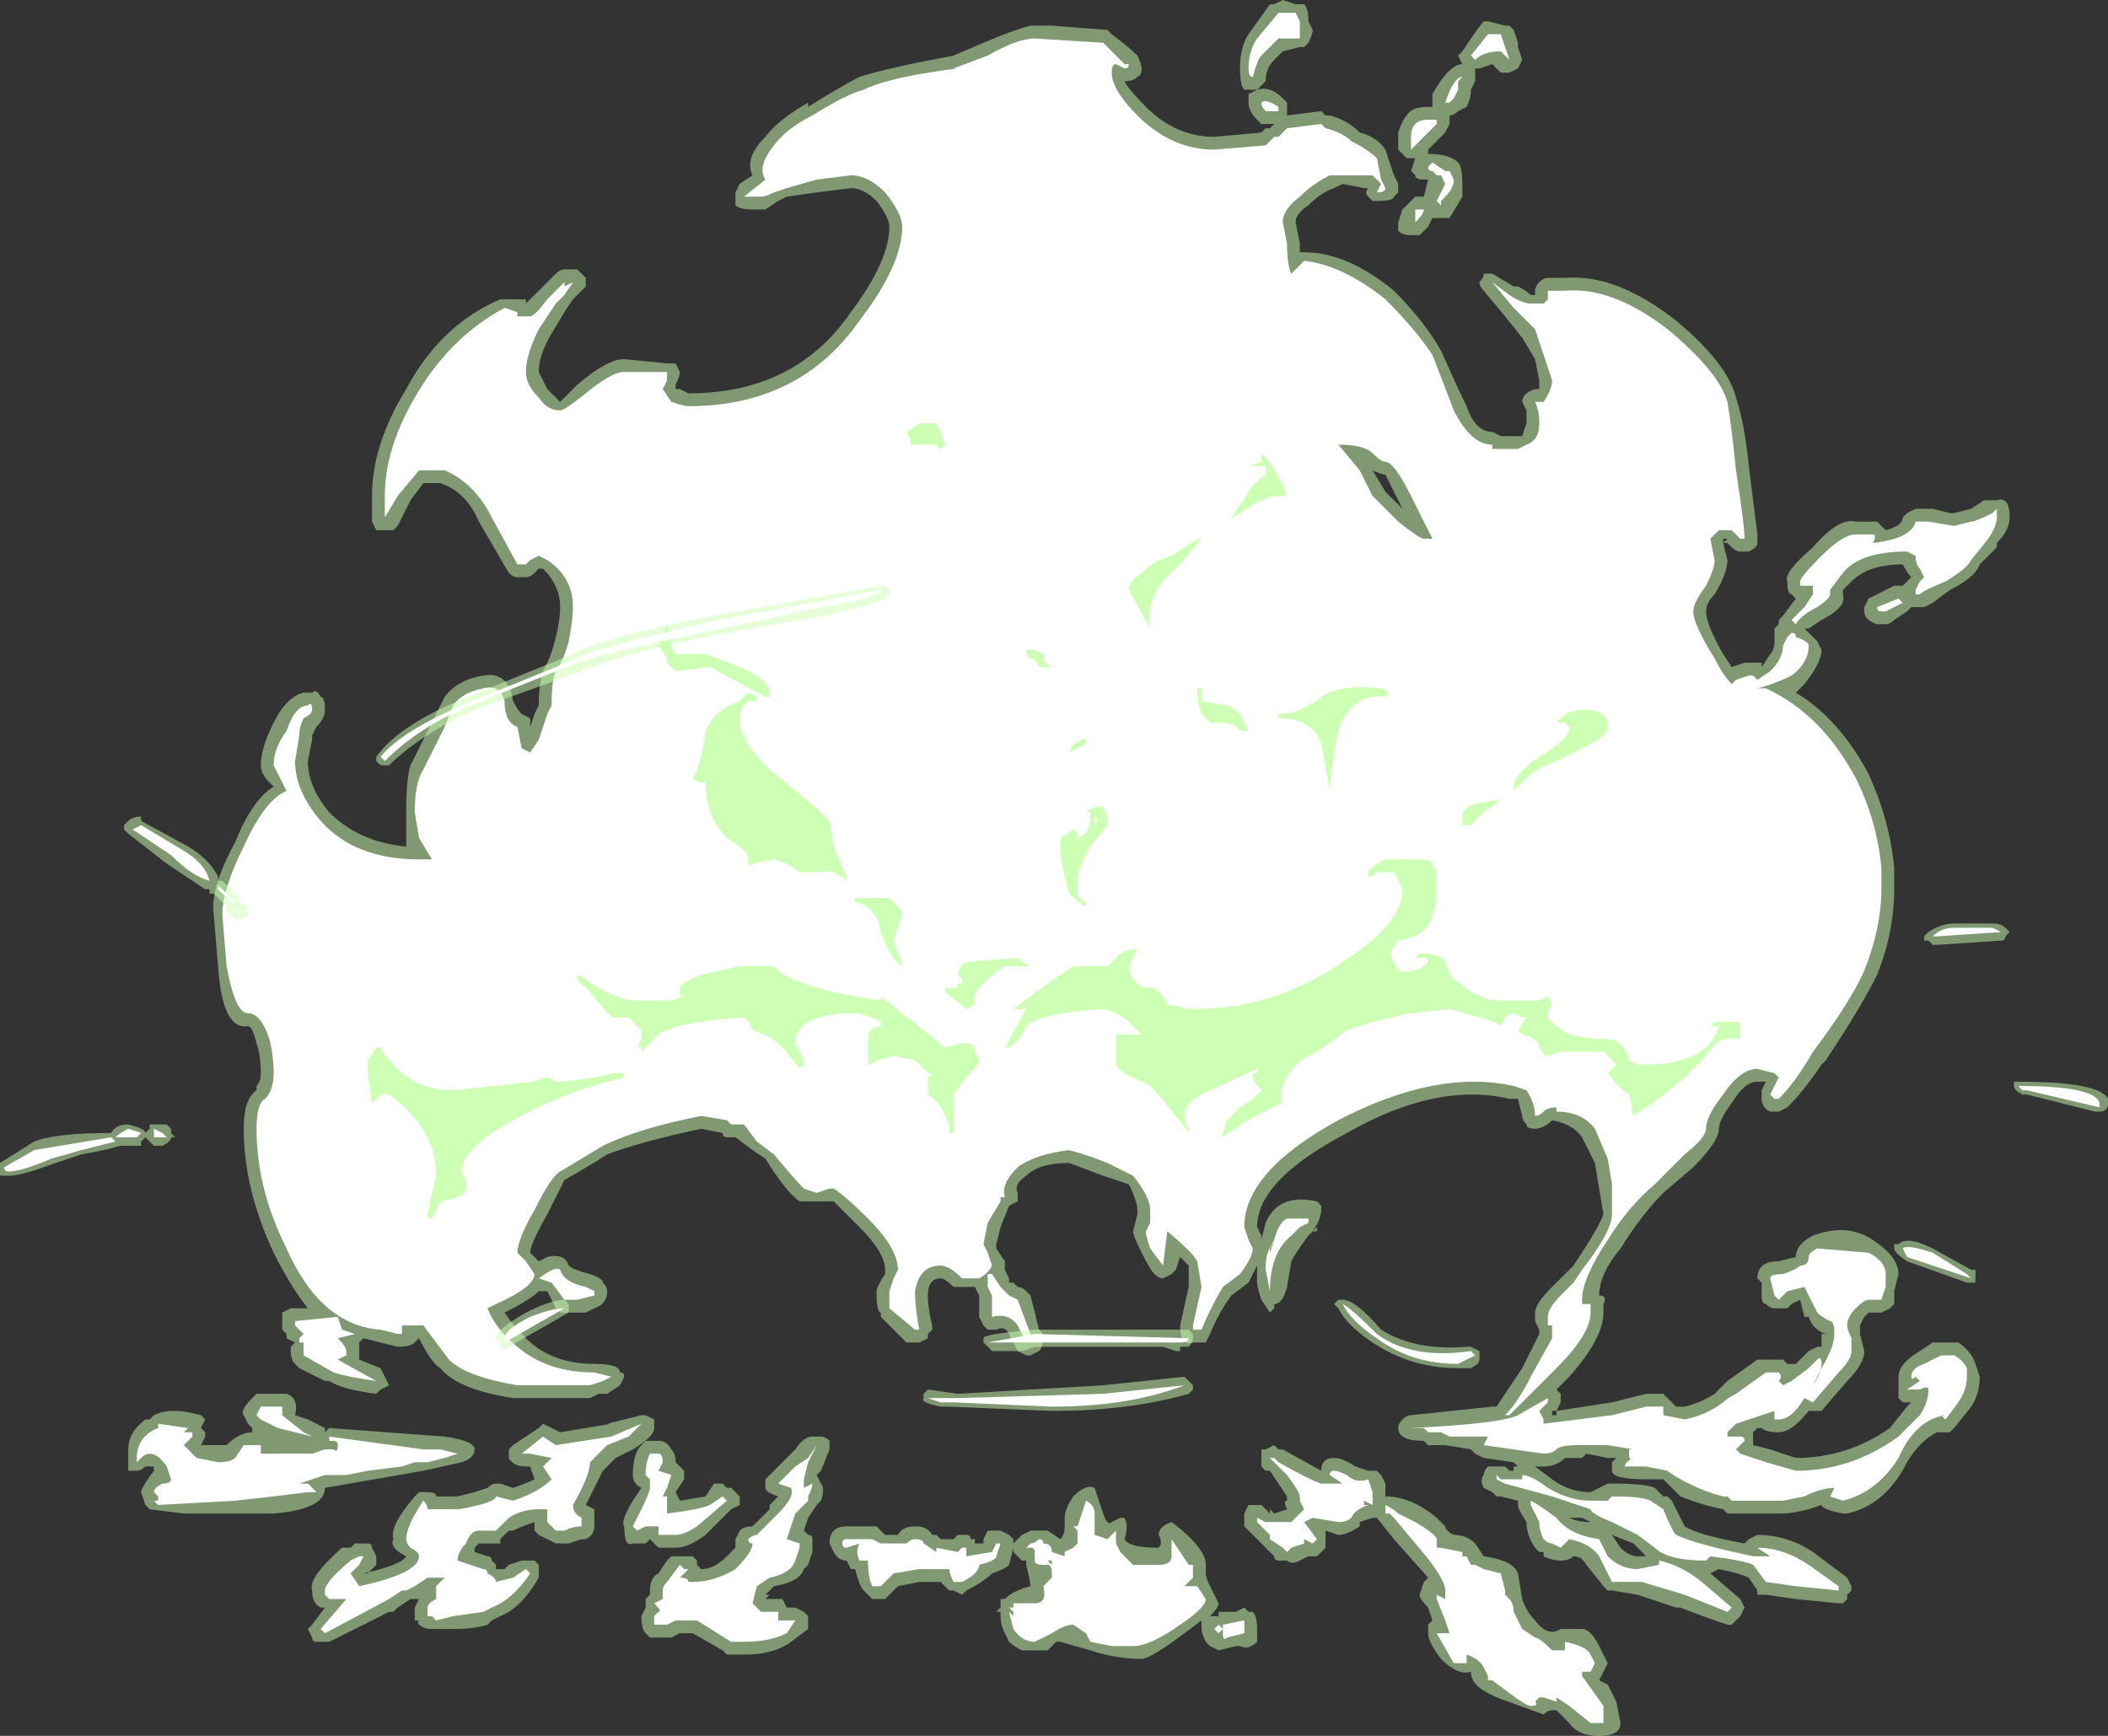 <?xml version="1.0" encoding="UTF-8" standalone="no"?>
<svg xmlns:ffdec="https://www.free-decompiler.com/flash" xmlns:xlink="http://www.w3.org/1999/xlink" ffdec:objectType="shape" height="20.3px" width="24.65px" xmlns="http://www.w3.org/2000/svg">
  <rect width="100%" height="100%" fill="#333333" stroke="none"/>
  <g transform="matrix(1.0, 0.0, 0.0, 1.0, 12.5, 16.0)">
    <path d="M2.65 -15.95 L2.75 -15.95 Q2.8 -15.9 2.8 -15.75 L2.85 -15.65 Q2.85 -15.6 2.8 -15.5 L2.75 -15.45 2.7 -15.45 2.5 -15.4 2.4 -15.3 Q2.3 -15.2 2.3 -15.05 L2.2 -14.95 Q2.35 -15.0 2.5 -14.85 L2.55 -14.8 2.55 -14.65 2.95 -14.7 3.0 -14.65 3.05 -14.65 Q3.25 -14.6 3.4 -14.45 3.6 -14.4 3.7 -14.25 L3.8 -13.95 3.85 -13.85 3.85 -13.75 3.8 -13.7 Q3.8 -13.65 3.6 -13.65 L3.55 -13.65 3.5 -13.7 Q3.45 -13.75 3.5 -13.8 L3.45 -13.8 3.2 -13.85 3.1 -13.8 Q2.95 -13.75 2.8 -13.6 2.65 -13.5 2.65 -13.4 L2.7 -13.15 2.7 -13.05 2.75 -13.05 Q3.25 -13.05 3.8 -12.6 4.15 -12.25 4.35 -11.9 4.55 -11.45 4.65 -11.25 4.75 -10.95 4.95 -10.95 L5.05 -10.9 5.3 -10.9 5.35 -11.05 5.35 -11.2 5.3 -11.3 Q5.3 -11.4 5.45 -11.45 L5.5 -11.45 5.5 -11.55 5.45 -11.8 5.3 -12.05 5.1 -12.3 4.85 -12.6 Q4.8 -12.65 4.8 -12.7 4.85 -12.75 4.85 -12.8 L4.95 -12.8 5.2 -12.65 5.25 -12.65 Q5.35 -12.6 5.4 -12.55 L5.45 -12.55 5.45 -12.6 Q5.45 -12.65 5.5 -12.7 5.55 -12.75 5.6 -12.75 L5.8 -12.75 Q6.4 -12.8 7.1 -12.25 7.7 -11.75 7.8 -11.35 7.9 -11.05 7.95 -10.55 L8.05 -9.75 8.05 -9.65 Q8.05 -9.6 7.95 -9.55 L7.85 -9.55 Q7.8 -9.55 7.75 -9.6 L7.7 -9.65 7.65 -9.65 7.7 -9.45 Q7.7 -9.3 7.55 -9.05 7.45 -8.95 7.45 -8.85 7.45 -8.7 7.65 -8.35 L7.75 -8.2 7.9 -8.25 8.1 -8.25 8.1 -8.2 8.2 -8.35 Q8.25 -8.4 8.25 -8.5 L8.25 -8.65 8.3 -8.7 8.3 -8.75 8.35 -8.8 8.5 -9.0 8.45 -9.05 Q8.4 -9.05 8.4 -9.2 8.35 -9.3 8.7 -9.6 9.0 -9.95 9.2 -9.9 L9.45 -9.9 9.55 -9.8 Q9.75 -9.85 9.75 -9.95 L9.8 -10.0 9.9 -10.05 10.1 -10.05 10.3 -10.0 10.35 -10.0 10.55 -10.05 10.7 -10.15 10.85 -10.15 Q11.0 -10.2 11.0 -9.95 11.0 -9.8 10.85 -9.65 L10.85 -9.6 10.65 -9.4 Q10.6 -9.25 10.3 -9.1 L10.1 -8.95 10.0 -8.9 9.85 -8.9 9.8 -8.85 9.65 -8.75 Q9.6 -8.7 9.55 -8.7 L9.45 -8.7 Q9.3 -8.75 9.3 -8.85 L9.3 -8.9 9.35 -9.0 9.65 -9.15 9.75 -9.15 9.85 -9.25 Q9.8 -9.3 9.75 -9.4 9.35 -9.4 9.15 -9.2 L9.05 -9.1 9.05 -9.05 Q9.1 -8.9 8.8 -8.75 L8.65 -8.65 8.6 -8.65 8.75 -8.5 8.8 -8.4 Q8.8 -8.25 8.6 -8.0 L8.5 -7.9 Q9.0 -7.6 9.35 -6.95 9.6 -6.4 9.65 -5.85 L9.65 -5.6 Q9.65 -5.1 9.45 -4.6 9.25 -4.2 8.85 -3.6 L8.8 -3.55 Q8.6 -3.25 8.4 -3.05 L8.3 -3.0 8.2 -3.0 Q8.1 -3.05 8.1 -3.15 L8.1 -3.25 8.15 -3.35 8.05 -3.35 Q7.9 -3.35 7.75 -3.1 7.6 -2.9 7.6 -2.8 7.6 -2.65 7.3 -2.35 L6.95 -2.05 Q6.7 -1.8 6.45 -1.4 6.2 -1.1 6.2 -0.85 6.3 -0.85 6.25 -0.75 L6.25 -0.65 Q6.25 -0.35 5.85 0.1 L5.7 0.25 5.75 0.3 5.75 0.4 5.7 0.5 6.35 0.4 6.75 0.3 6.95 0.3 7.1 0.45 7.2 0.45 Q7.4 0.4 7.55 0.3 L7.7 0.15 8.05 -0.1 8.35 -0.1 8.4 -0.05 8.5 -0.05 8.65 -0.2 8.75 -0.25 8.8 -0.25 8.8 -0.4 8.85 -0.4 Q8.7 -0.45 8.65 -0.6 L8.6 -0.6 8.55 -0.8 8.45 -0.75 8.4 -0.7 8.25 -0.7 Q8.2 -0.7 8.15 -0.75 8.1 -0.75 8.1 -0.85 L8.1 -1.0 8.05 -1.05 Q8.05 -1.25 8.3 -1.25 L8.5 -1.3 Q8.5 -1.45 8.7 -1.55 9.1 -1.7 9.4 -1.5 9.7 -1.3 9.7 -1.1 L9.65 -0.9 9.65 -0.75 9.6 -0.7 9.5 -0.65 9.35 -0.65 9.3 -0.6 9.25 -0.5 9.25 -0.4 9.3 -0.2 Q9.3 -0.05 9.1 0.15 L8.8 0.5 8.65 0.5 Q8.45 0.75 8.3 0.75 8.15 0.75 8.1 0.7 L8.05 0.7 8.0 0.75 8.0 0.9 8.2 0.95 8.5 1.05 Q9.1 1.05 9.6 0.7 L9.8 0.45 9.85 0.4 9.75 0.4 9.7 0.35 9.7 0.1 Q9.7 -0.05 9.95 -0.2 L10.1 -0.3 10.4 -0.3 Q10.55 -0.2 10.6 -0.05 L10.65 0.1 Q10.65 0.3 10.55 0.45 L10.35 0.7 10.3 0.75 10.15 0.75 Q9.95 0.85 9.8 1.1 9.55 1.6 9.1 1.7 L9.05 1.7 Q8.8 1.65 8.8 1.6 L8.65 1.65 Q8.45 1.7 8.35 1.7 L7.7 1.7 7.65 1.65 Q7.4 1.6 7.15 1.5 L6.95 1.3 6.75 1.3 Q6.35 1.3 6.35 1.2 L6.35 1.1 6.4 1.05 6.3 1.05 6.05 1.0 6.0 1.05 5.8 1.05 Q5.7 1.15 5.55 1.15 L5.45 1.15 5.65 1.3 Q5.85 1.45 6.1 1.45 L6.3 1.35 6.35 1.35 Q6.75 1.35 6.85 1.4 L6.95 1.5 7.0 1.5 7.05 1.55 7.2 1.85 Q7.35 1.95 7.9 2.05 L7.95 2.0 8.05 1.95 Q8.4 1.95 8.7 2.15 L9.1 2.45 9.15 2.55 9.15 2.6 9.1 2.65 9.1 2.7 9.05 2.75 9.0 2.75 8.5 2.7 8.15 2.65 8.05 2.65 8.05 2.6 7.95 2.45 Q7.85 2.4 7.6 2.35 L7.5 2.4 7.85 2.7 7.9 2.8 7.85 2.9 7.75 3.0 7.7 3.0 Q7.4 2.9 7.15 2.8 L7.1 2.8 6.65 2.65 6.35 2.6 6.3 2.6 6.25 2.55 6.05 2.3 Q6.0 2.2 5.9 2.2 5.85 2.25 5.75 2.25 5.65 2.25 5.55 2.2 L5.55 2.15 5.5 2.15 5.45 2.1 Q5.35 1.95 5.35 1.8 5.25 1.65 5.25 1.6 L5.25 1.55 5.05 1.5 5.0 1.5 4.95 1.45 4.85 1.4 Q4.8 1.3 4.85 1.25 4.85 1.2 4.9 1.15 L5.1 1.15 5.15 1.2 5.2 1.2 5.2 1.15 5.25 1.15 5.2 1.1 4.85 1.05 4.75 1.0 4.7 0.95 4.4 0.9 4.2 0.9 4.15 0.85 Q3.85 0.85 3.85 0.7 3.85 0.65 3.9 0.6 3.95 0.55 4.0 0.55 L4.95 0.45 5.0 0.45 5.3 0.0 5.5 -0.4 5.5 -0.45 5.45 -0.55 5.45 -0.65 Q5.45 -0.75 5.65 -0.95 L5.9 -1.2 Q6.2 -1.65 6.25 -1.8 L6.15 -2.4 6.0 -2.7 Q5.9 -2.85 5.65 -2.9 5.55 -2.8 5.45 -2.8 5.35 -2.8 5.35 -2.85 5.3 -2.9 5.3 -2.95 L5.25 -3.15 5.15 -3.15 Q4.3 -3.35 3.25 -2.75 2.2 -2.2 2.2 -1.65 L2.25 -1.55 2.25 -1.5 2.3 -1.7 Q2.45 -2.05 2.9 -1.95 L2.95 -1.9 2.95 -1.85 Q2.95 -1.75 2.85 -1.6 L2.8 -1.55 Q2.65 -1.35 2.6 -1.25 L2.55 -0.95 Q2.5 -0.75 2.4 -0.75 L2.4 -0.7 2.35 -0.65 2.25 -0.8 Q2.2 -0.95 2.2 -1.0 L2.2 -1.2 2.1 -1.0 1.9 -0.85 Q1.75 -0.65 1.65 -0.4 L1.6 -0.3 1.45 -0.3 Q1.3 -0.25 1.3 -0.5 L1.4 -0.95 1.4 -1.2 1.3 -1.3 1.25 -1.15 1.2 -1.1 1.1 -1.05 Q1.05 -1.05 1.0 -1.1 0.95 -1.15 0.85 -1.35 0.75 -1.55 0.75 -1.6 L0.8 -1.8 0.8 -1.85 Q0.8 -1.95 0.7 -2.15 L0.4 -2.25 0.0 -2.4 Q-0.35 -2.4 -0.5 -2.25 -0.65 -2.15 -0.6 -2.05 L-0.6 -1.95 -0.7 -1.9 -0.8 -1.65 -0.85 -1.45 -0.85 -1.4 -0.75 -1.25 -0.75 -1.15 -0.7 -1.05 -0.7 -1.0 -0.65 -1.0 -0.6 -0.95 Q-0.55 -0.95 -0.5 -0.9 L-0.45 -0.85 -0.35 -0.45 -0.3 -0.4 Q-0.3 -0.25 -0.35 -0.2 L-0.45 -0.15 -0.5 -0.15 -0.6 -0.2 -0.7 -0.4 Q-0.75 -0.5 -0.85 -0.45 L-0.95 -0.45 -1.0 -0.5 -1.05 -0.6 -1.05 -0.85 -1.1 -0.95 -1.35 -0.95 Q-1.45 -1.05 -1.5 -1.05 -1.65 -1.05 -1.65 -0.85 -1.65 -0.7 -1.6 -0.5 L-1.6 -0.45 -1.65 -0.4 -1.65 -0.35 -1.75 -0.3 -1.8 -0.3 Q-1.85 -0.3 -1.9 -0.3 L-2.2 -0.6 -2.2 -0.65 Q-2.25 -0.65 -2.25 -0.9 -2.25 -0.95 -2.15 -1.1 L-2.15 -1.15 Q-2.15 -1.35 -2.45 -1.65 L-2.75 -1.95 -3.15 -1.95 Q-3.3 -2.05 -3.55 -2.45 L-3.7 -2.55 -3.9 -2.7 -4.0 -2.7 Q-4.05 -2.7 -4.05 -2.75 L-4.3 -2.8 Q-5.0 -2.65 -5.4 -2.5 -5.55 -2.4 -5.9 -2.2 L-6.1 -1.8 Q-6.3 -1.45 -6.3 -1.35 L-6.2 -1.25 -6.1 -1.3 Q-5.9 -1.35 -5.85 -1.2 -5.8 -1.15 -5.6 -1.1 -5.45 -1.05 -5.45 -1.0 -5.4 -0.95 -5.4 -0.9 -5.4 -0.75 -5.55 -0.7 L-5.65 -0.65 -5.95 -0.65 -6.0 -0.7 -6.1 -0.9 -6.2 -0.9 Q-6.3 -0.8 -6.6 -0.65 -6.5 -0.5 -6.35 -0.35 -6.05 -0.05 -5.55 -0.05 -5.25 -0.05 -5.25 0.05 -5.2 0.05 -5.2 0.1 L-5.25 0.2 -5.4 0.3 -5.5 0.3 -5.6 0.35 -6.5 0.35 Q-7.15 0.25 -7.35 0.0 -7.45 -0.05 -7.6 -0.35 L-7.65 -0.3 Q-7.7 -0.25 -7.85 -0.25 L-8.25 -0.35 -8.3 -0.3 -8.3 -0.1 -8.05 0.0 -7.95 0.2 -8.05 0.25 -8.1 0.3 Q-8.5 0.25 -8.65 0.15 L-8.7 0.15 -9.0 0.0 -9.05 -0.05 Q-9.1 -0.1 -9.1 -0.2 L-9.1 -0.25 -9.05 -0.3 -9.15 -0.35 -9.15 -0.4 -9.2 -0.45 -9.2 -0.65 -9.1 -0.7 -8.9 -0.7 Q-9.1 -0.95 -9.3 -1.35 -9.65 -2.1 -9.65 -2.8 -9.65 -3.15 -9.5 -3.25 L-9.5 -3.3 Q-9.45 -3.35 -9.45 -3.45 -9.45 -3.65 -9.5 -3.8 -9.55 -4.0 -9.6 -4.0 -9.9 -3.95 -9.95 -4.7 L-10.0 -5.3 Q-10.05 -5.6 -9.75 -6.15 -9.55 -6.65 -9.3 -6.8 L-9.35 -6.85 Q-9.45 -6.95 -9.45 -7.05 -9.45 -7.25 -9.3 -7.55 -9.15 -7.85 -8.95 -7.9 L-8.85 -7.9 Q-8.8 -7.95 -8.75 -7.85 -8.7 -7.85 -8.7 -7.7 -8.7 -7.6 -8.8 -7.5 L-8.85 -7.4 -8.85 -7.35 -8.9 -7.1 Q-8.9 -6.8 -8.65 -6.5 -8.3 -6.15 -7.75 -6.1 L-7.75 -6.5 Q-7.75 -6.9 -7.7 -7.05 L-7.3 -7.85 Q-7.15 -8.05 -6.85 -8.1 -6.55 -8.15 -6.5 -7.8 -6.45 -7.7 -6.4 -7.65 L-6.3 -7.6 -6.3 -7.5 -6.25 -7.65 -6.2 -7.75 Q-6.2 -8.1 -6.1 -8.25 -6.05 -8.35 -6.0 -8.55 -5.95 -8.75 -5.95 -8.9 -5.95 -9.15 -6.15 -9.35 L-6.2 -9.35 -6.25 -9.3 Q-6.3 -9.25 -6.35 -9.25 L-6.45 -9.25 Q-6.5 -9.25 -6.55 -9.3 L-6.9 -9.9 Q-7.05 -10.25 -7.35 -10.35 L-7.55 -10.35 -7.7 -10.15 -7.85 -9.85 -7.9 -9.8 -8.1 -9.8 -8.15 -9.9 -8.15 -10.2 Q-8.15 -10.8 -7.75 -11.45 -7.35 -12.2 -6.65 -12.5 L-6.35 -12.5 -6.35 -12.45 -6.0 -12.8 Q-5.95 -12.85 -5.9 -12.85 L-5.75 -12.85 -5.65 -12.75 Q-5.65 -12.7 -5.65 -12.65 L-5.8 -12.5 -5.9 -12.35 -6.05 -12.1 Q-6.2 -11.85 -6.2 -11.65 L-6.1 -11.45 -5.95 -11.3 -5.75 -11.5 Q-5.4 -11.8 -5.2 -11.8 L-4.7 -11.75 -4.6 -11.75 -4.55 -11.65 Q-4.55 -11.6 -4.6 -11.5 L-4.6 -11.45 -4.55 -11.45 -4.45 -11.4 Q-3.2 -11.4 -2.55 -12.35 -2.1 -12.95 -2.1 -13.35 -2.1 -13.45 -2.25 -13.65 -2.4 -13.8 -2.55 -13.8 L-2.95 -13.75 -3.3 -13.7 -3.4 -13.65 -3.55 -13.55 -3.7 -13.55 Q-3.85 -13.55 -3.9 -13.6 L-3.9 -13.75 -3.85 -13.85 -3.7 -13.95 Q-3.8 -14.15 -3.55 -14.4 -3.4 -14.6 -3.05 -14.8 L-3.05 -14.75 Q-2.65 -15.0 -2.45 -15.1 -2.15 -15.2 -1.35 -15.35 L-1.0 -15.5 Q-0.65 -15.65 -0.45 -15.7 L-0.2 -15.7 0.45 -15.65 0.5 -15.6 Q0.7 -15.45 0.8 -15.35 0.9 -15.15 0.8 -15.1 0.75 -15.05 0.65 -15.05 0.7 -14.95 0.9 -14.75 1.25 -14.4 1.7 -14.4 L2.25 -14.45 2.3 -14.5 2.35 -14.5 2.4 -14.55 2.25 -14.55 2.2 -14.6 Q2.1 -14.7 2.1 -14.8 L2.1 -14.9 2.2 -14.95 2.05 -14.95 Q2.0 -15.0 2.0 -15.2 2.0 -15.45 2.1 -15.6 L2.35 -15.95 2.4 -15.95 2.5 -16.0 2.65 -15.95 M4.25 -14.9 Q4.45 -15.25 4.6 -15.25 L4.55 -15.35 4.6 -15.4 Q4.8 -15.7 4.85 -15.75 L4.9 -15.75 5.1 -15.7 5.15 -15.7 5.2 -15.65 5.25 -15.5 5.25 -15.45 5.3 -15.3 5.25 -15.2 5.15 -15.15 5.05 -15.15 Q5.0 -15.2 4.95 -15.25 L4.8 -15.2 4.75 -15.2 4.75 -15.05 4.7 -14.95 Q4.7 -14.85 4.65 -14.75 L4.55 -14.7 Q4.5 -14.65 4.45 -14.65 L4.45 -14.55 4.4 -14.45 4.2 -14.25 4.2 -14.2 Q4.45 -14.2 4.55 -14.1 4.6 -14.05 4.6 -13.85 L4.6 -13.7 4.45 -13.45 4.25 -13.45 4.2 -13.35 4.1 -13.25 4.0 -13.25 Q3.9 -13.25 3.85 -13.3 L3.85 -13.4 3.9 -13.55 4.05 -13.7 4.15 -13.7 4.2 -13.9 4.15 -13.9 Q4.05 -13.9 4.05 -13.95 L4.0 -14.0 4.05 -14.15 3.95 -14.15 3.85 -14.25 3.85 -14.45 Q3.9 -14.6 3.95 -14.65 4.0 -14.75 4.2 -14.75 L4.25 -14.75 Q4.25 -14.85 4.25 -14.9 M7.7 -9.7 L7.65 -9.7 7.65 -9.65 7.7 -9.7 M9.85 -9.25 L9.85 -9.25 M3.85 -13.85 L3.85 -13.85 M3.7 -10.45 Q3.65 -10.45 3.55 -10.5 L3.7 -10.25 3.9 -10.05 3.7 -10.45 M2.85 -1.6 L2.9 -1.65 2.9 -1.6 2.85 -1.6 M5.85 1.75 Q5.95 1.8 6.1 1.8 L6.0 1.75 5.85 1.75 M6.6 2.05 L6.35 1.95 6.45 2.1 Q6.55 2.2 6.65 2.2 L6.75 2.2 6.6 2.05 M6.25 3.55 L6.2 3.65 6.3 3.7 Q6.35 3.8 6.4 3.9 L6.45 4.15 Q6.45 4.3 6.2 4.3 5.95 4.3 5.85 4.15 L5.7 4.0 5.65 4.0 Q5.6 4.0 5.55 4.05 L5.0 3.85 4.9 3.8 Q4.7 3.7 4.7 3.55 4.55 3.6 4.35 3.4 4.2 3.2 4.2 3.1 4.2 3.05 4.2 3.0 L4.25 2.95 4.2 2.8 Q4.1 2.7 4.1 2.65 L4.15 2.5 4.2 2.45 3.8 2.0 3.6 1.75 3.55 1.75 3.4 1.8 3.4 1.85 Q3.25 1.95 3.15 1.95 L3.0 1.9 3.0 2.1 2.9 2.2 2.8 2.2 2.7 2.25 Q2.6 2.3 2.55 2.25 L2.45 2.25 Q2.4 2.25 2.4 2.2 L2.05 1.85 2.05 1.7 2.1 1.6 2.25 1.6 2.35 1.7 2.35 1.65 2.4 1.7 2.55 1.65 Q2.5 1.55 2.55 1.55 L2.55 1.5 2.35 1.2 2.3 1.2 2.25 1.15 2.25 0.95 2.3 0.95 2.4 0.9 2.45 0.95 2.5 0.95 2.95 1.2 Q2.95 1.05 3.1 1.05 3.2 1.05 3.35 1.15 L3.5 1.2 3.6 1.2 3.65 1.25 3.7 1.35 3.7 1.5 Q4.0 1.5 4.3 1.75 L4.4 1.85 Q4.4 1.9 4.5 1.95 4.65 1.95 4.75 2.05 L4.85 2.2 Q5.2 2.25 5.25 2.4 L5.3 2.7 Q5.35 2.85 5.45 2.95 5.6 3.15 5.75 3.05 L6.0 3.05 Q6.1 3.05 6.2 3.25 L6.3 3.45 6.25 3.55 M5.7 0.5 L5.65 0.5 5.65 0.55 5.7 0.55 5.7 0.5 M0.65 1.75 Q0.7 1.85 0.65 2.0 0.7 2.1 1.05 2.1 1.1 2.05 1.05 1.95 1.05 1.85 1.2 1.8 1.6 2.1 1.6 2.3 L1.6 2.4 Q1.6 2.45 1.65 2.55 L1.75 2.75 Q1.75 2.8 1.65 2.9 L1.75 2.9 1.75 2.85 1.95 2.85 2.05 2.8 2.1 2.85 2.15 2.85 Q2.2 2.9 2.2 3.05 L2.2 3.2 Q2.1 3.3 2.0 3.25 L1.95 3.25 1.75 3.3 1.65 3.25 1.6 3.2 Q1.55 3.1 1.55 3.05 L1.55 2.95 1.35 3.1 Q0.95 3.4 0.85 3.4 0.55 3.4 0.25 3.3 L-0.1 3.2 -0.15 3.2 -0.25 3.3 -0.55 3.3 Q-0.65 3.25 -0.7 3.2 L-0.75 3.1 Q-0.8 3.0 -0.8 2.9 L-0.8 2.85 -0.85 2.85 -0.8 2.8 -0.8 2.7 -0.75 2.7 Q-0.65 2.6 -0.45 2.55 -0.45 2.5 -0.5 2.3 L-0.5 2.25 -0.55 2.25 -0.65 2.15 -0.65 2.1 -0.7 2.3 Q-0.75 2.35 -0.9 2.4 -1.0 2.5 -1.2 2.6 L-1.25 2.65 -1.35 2.6 -1.4 2.6 -1.5 2.5 -1.75 2.5 -2.0 2.55 -2.15 2.7 -2.3 2.7 -2.4 2.6 Q-2.45 2.55 -2.5 2.35 L-2.55 2.35 -2.6 2.25 Q-2.7 2.25 -2.75 2.15 L-2.8 2.05 Q-2.8 1.85 -2.6 1.85 L-2.25 1.85 -2.15 1.95 -2.0 1.95 Q-1.95 1.85 -1.8 1.85 -1.65 1.85 -1.6 1.95 L-1.55 1.95 -1.5 2.0 -1.35 2.0 -1.3 1.95 -1.2 1.95 Q-1.15 1.95 -1.15 2.0 L-1.1 2.0 -1.1 2.05 -1.0 2.05 -1.0 2.0 -0.95 1.9 -0.8 1.9 -0.7 1.95 -0.65 2.0 -0.65 2.05 -0.55 1.95 -0.45 1.9 -0.25 1.9 -0.1 2.0 Q-0.05 1.95 -0.05 1.85 L-0.05 1.75 Q-0.05 1.65 0.05 1.5 0.2 1.35 0.3 1.4 L0.4 1.7 Q0.45 1.85 0.5 1.8 L0.6 1.75 0.65 1.75 M-2.8 0.95 L-2.9 1.2 -2.95 1.25 -2.9 1.35 Q-2.85 1.4 -2.9 1.55 L-2.95 1.6 -3.05 1.75 -3.1 1.9 -3.05 1.95 Q-3.0 1.95 -3.0 2.0 L-3.0 2.15 -3.05 2.3 -3.1 2.35 Q-3.15 2.5 -3.45 2.55 L-3.55 2.65 -3.5 2.65 -3.55 2.7 -3.35 2.7 -3.3 2.8 -3.2 2.8 -3.1 2.85 -3.05 2.9 -3.05 3.05 -3.25 3.2 Q-3.45 3.35 -3.8 3.35 L-4.0 3.35 -4.05 3.3 -4.4 3.1 -4.55 3.1 -4.65 3.15 -4.9 3.15 -4.95 3.1 Q-5.0 3.05 -5.0 2.9 L-4.95 2.8 -4.95 2.7 -4.9 2.65 -4.9 2.6 Q-4.9 2.45 -4.8 2.4 L-4.7 2.25 -4.65 2.2 -4.4 2.2 -4.35 2.25 -4.35 2.3 -4.3 2.35 Q-4.15 2.35 -4.0 2.2 L-3.9 2.1 -3.9 2.0 -3.85 1.9 Q-3.8 1.85 -3.7 1.85 L-3.5 1.65 -3.5 1.6 -3.4 1.5 Q-3.55 1.45 -3.55 1.4 L-3.55 1.3 -3.2 0.95 Q-3.1 0.8 -3.0 0.8 L-2.9 0.8 Q-2.85 0.8 -2.8 0.85 L-2.8 0.95 M-3.95 1.4 L-3.85 1.5 -3.85 1.6 -3.95 1.65 -4.25 1.95 Q-4.45 2.1 -4.6 2.1 L-4.8 2.1 -4.9 2.0 -4.95 2.05 -5.1 2.05 Q-5.2 2.1 -5.2 1.85 -5.25 1.8 -5.1 1.55 L-5.0 1.4 Q-5.1 1.35 -5.1 1.25 -5.1 1.0 -5.0 0.9 L-4.95 0.85 -4.8 0.85 Q-4.7 0.85 -4.65 0.95 -4.6 1.0 -4.6 1.1 L-4.5 1.2 Q-4.5 1.25 -4.5 1.3 L-4.6 1.45 -4.55 1.55 -4.25 1.5 -4.15 1.35 -4.05 1.35 -4.0 1.4 -3.95 1.4 M-4.85 0.7 Q-4.85 0.8 -5.1 0.95 L-5.3 1.05 -5.45 1.2 Q-5.5 1.3 -5.65 1.6 L-5.55 1.65 -5.55 1.85 Q-5.55 1.95 -5.65 2.0 L-5.7 2.0 -5.85 2.05 -6.0 2.05 -6.2 1.95 -6.25 1.9 -6.25 1.8 Q-6.4 1.85 -6.5 1.9 L-6.55 1.9 -6.65 2.0 -6.65 2.05 -6.9 2.05 -6.95 2.1 -6.95 2.15 -6.8 2.2 Q-6.75 2.2 -6.75 2.25 L-6.7 2.3 -6.7 2.35 -6.6 2.35 -6.55 2.3 -6.4 2.25 -6.25 2.25 -6.2 2.3 -6.2 2.45 Q-6.4 2.8 -6.65 2.9 L-6.75 2.95 -6.8 3.0 Q-6.95 3.05 -7.2 3.05 L-7.5 3.05 Q-7.65 3.0 -7.6 2.95 L-7.65 2.95 -7.65 2.8 -7.6 2.7 -7.7 2.7 -7.85 2.8 -7.9 2.85 -7.95 2.85 -8.65 3.2 -8.8 3.2 Q-8.85 3.2 -8.85 3.15 L-8.9 3.05 -8.85 3.0 -8.7 2.8 -8.75 2.8 Q-8.85 2.75 -8.85 2.6 -8.9 2.45 -8.5 2.1 -8.45 2.1 -8.4 2.1 L-8.35 2.05 -8.2 2.05 Q-8.15 2.05 -8.15 2.1 L-8.1 2.2 -8.1 2.3 -8.2 2.4 -8.25 2.4 Q-7.8 2.3 -7.75 2.2 -7.95 2.1 -7.9 2.0 -7.95 1.85 -7.65 1.5 L-7.6 1.45 -7.5 1.45 Q-7.4 1.45 -7.4 1.5 L-7.15 1.5 -6.95 1.45 -6.8 1.4 Q-6.75 1.35 -6.7 1.35 L-6.65 1.35 -6.5 1.4 Q-6.35 1.35 -6.25 1.3 L-6.3 1.15 -6.35 1.15 Q-6.5 1.15 -6.55 1.05 L-6.55 0.95 -6.5 0.9 -6.2 0.7 -6.15 0.65 -5.95 0.75 -5.35 0.65 -5.4 0.65 -5.0 0.55 -4.95 0.55 -4.85 0.6 -4.85 0.7 M-7.1 1.1 L-7.55 1.2 -8.7 1.4 Q-8.7 1.65 -9.3 1.7 L-10.35 1.7 -10.75 1.65 -10.8 1.6 -10.85 1.45 Q-10.85 1.4 -10.7 1.2 L-10.7 1.15 -10.8 1.15 Q-10.85 1.2 -10.9 1.2 L-11.0 1.2 -11.0 0.95 Q-11.0 0.75 -10.8 0.6 L-10.75 0.6 -10.7 0.55 Q-10.5 0.45 -10.15 0.55 L-10.1 0.6 -10.15 0.7 -10.1 0.75 -10.1 0.8 -10.15 0.9 -9.85 0.9 Q-9.7 0.75 -9.55 0.75 L-9.55 0.7 -9.6 0.65 -9.65 0.55 Q-9.7 0.5 -9.55 0.35 L-9.5 0.3 -9.15 0.3 Q-9.0 0.35 -9.05 0.55 L-8.9 0.6 -8.7 0.7 -8.7 0.75 -8.65 0.7 -7.3 0.8 Q-6.95 0.85 -6.95 0.95 -6.95 1.05 -7.1 1.1" fill="#cdffb4" fill-opacity="0.502" fill-rule="evenodd" stroke="none"/>
    <path d="M0.65 -15.25 L0.7 -15.25 Q0.7 -15.2 0.65 -15.2 L0.55 -15.25 Q0.5 -15.25 0.5 -15.15 0.5 -14.95 0.8 -14.65 1.2 -14.25 1.7 -14.25 L2.3 -14.3 2.4 -14.4 2.45 -14.4 2.55 -14.5 2.95 -14.55 3.0 -14.5 Q3.2 -14.45 3.3 -14.35 3.5 -14.25 3.6 -14.15 L3.65 -13.9 3.7 -13.8 Q3.7 -13.75 3.6 -13.75 L3.65 -13.85 3.55 -13.95 3.05 -13.95 Q2.85 -13.85 2.7 -13.7 2.5 -13.55 2.5 -13.4 L2.55 -13.15 Q2.55 -12.9 2.6 -12.8 L2.75 -12.95 Q3.2 -12.9 3.7 -12.5 4.05 -12.15 4.25 -11.85 L4.5 -11.2 Q4.7 -10.8 4.95 -10.8 L4.95 -10.75 5.25 -10.75 5.35 -10.8 Q5.5 -10.85 5.5 -11.05 5.5 -11.2 5.45 -11.3 L5.55 -11.3 Q5.65 -11.45 5.65 -11.55 L5.45 -12.15 5.2 -12.4 4.95 -12.7 5.15 -12.55 Q5.3 -12.45 5.4 -12.45 L5.55 -12.45 5.6 -12.5 5.6 -12.6 5.8 -12.6 Q6.35 -12.65 7.0 -12.15 7.6 -11.65 7.7 -11.3 7.75 -11.0 7.8 -10.5 7.9 -9.85 7.9 -9.7 L7.85 -9.7 7.75 -9.8 7.6 -9.8 7.5 -9.7 7.55 -9.45 Q7.55 -9.35 7.45 -9.15 7.3 -8.95 7.3 -8.85 7.3 -8.7 7.55 -8.3 7.65 -8.1 7.75 -8.0 L7.8 -8.05 7.95 -8.1 8.0 -8.1 8.05 -8.05 8.2 -8.15 Q8.35 -8.3 8.35 -8.45 L8.4 -8.55 8.45 -8.6 Q8.5 -8.6 8.5 -8.55 8.65 -8.5 8.65 -8.45 8.65 -8.25 8.45 -8.1 8.25 -8.0 8.05 -7.95 L8.15 -7.95 Q8.8 -7.65 9.2 -6.9 9.45 -6.4 9.5 -5.85 L9.5 -5.6 Q9.5 -5.15 9.3 -4.65 9.15 -4.3 8.7 -3.7 8.5 -3.35 8.3 -3.15 L8.25 -3.15 8.2 -3.2 8.3 -3.4 8.25 -3.45 8.05 -3.5 Q7.85 -3.5 7.65 -3.2 7.45 -2.95 7.45 -2.8 7.45 -2.7 7.2 -2.5 L6.85 -2.15 Q6.55 -1.9 6.3 -1.5 6.0 -1.05 6.0 -0.8 L6.0 -0.75 6.1 -0.75 6.1 -0.65 Q6.1 -0.4 5.7 0.0 L5.15 0.55 5.1 0.55 Q5.25 0.4 5.4 0.1 L5.65 -0.35 5.65 -0.5 5.6 -0.5 5.6 -0.6 Q5.6 -0.7 5.75 -0.85 L5.9 -1.0 6.0 -1.15 Q6.35 -1.6 6.35 -1.8 L6.35 -2.15 6.3 -2.45 6.15 -2.8 Q6.0 -3.0 5.7 -3.0 L5.7 -3.05 Q5.6 -3.05 5.55 -3.0 5.5 -2.95 5.45 -2.95 5.45 -3.1 5.35 -3.25 L5.2 -3.3 Q4.3 -3.5 3.15 -2.9 2.05 -2.3 2.05 -1.65 L2.1 -1.5 2.15 -1.4 Q2.15 -1.3 2.0 -1.1 L1.8 -0.95 Q1.65 -0.7 1.55 -0.45 L1.45 -0.45 1.45 -0.5 1.55 -0.95 1.5 -1.25 Q1.45 -1.35 1.15 -1.6 L1.1 -1.2 0.95 -1.4 Q0.9 -1.55 0.9 -1.6 L0.95 -1.7 0.95 -1.85 Q0.95 -2.0 0.75 -2.25 L0.45 -2.4 Q0.2 -2.5 0.0 -2.55 -0.4 -2.5 -0.6 -2.35 -0.8 -2.15 -0.75 -2.0 L-0.8 -2.0 -0.8 -1.95 -0.95 -1.7 -1.0 -1.45 -0.95 -1.35 -0.9 -1.2 Q-0.95 -1.1 -1.05 -1.05 L-1.25 -1.05 Q-1.4 -1.2 -1.5 -1.2 -1.75 -1.2 -1.8 -0.9 -1.8 -0.7 -1.75 -0.45 L-1.8 -0.45 -2.1 -0.7 -2.1 -0.9 -2.05 -1.05 -2.0 -1.15 Q-2.0 -1.4 -2.35 -1.75 -2.6 -2.0 -2.75 -2.1 L-2.8 -2.1 -2.95 -2.05 -3.1 -2.1 Q-3.2 -2.2 -3.45 -2.5 L-3.65 -2.65 -3.8 -2.85 -3.95 -2.85 -4.0 -2.9 -4.3 -2.95 Q-5.05 -2.8 -5.45 -2.6 L-5.95 -2.3 Q-6.05 -2.25 -6.25 -1.85 -6.45 -1.5 -6.45 -1.35 L-6.35 -1.25 -6.25 -1.1 Q-6.25 -0.95 -6.7 -0.75 L-6.8 -0.7 Q-6.7 -0.45 -6.45 -0.25 -6.1 0.05 -5.55 0.05 L-5.35 0.1 -5.45 0.15 -5.6 0.2 -6.45 0.2 Q-7.05 0.1 -7.25 -0.1 L-7.55 -0.5 -7.8 -0.5 -7.8 -0.4 -7.85 -0.4 -8.05 -0.45 Q-8.75 -0.5 -9.15 -1.4 -9.5 -2.1 -9.5 -2.8 -9.5 -3.1 -9.4 -3.15 -9.3 -3.25 -9.3 -3.45 -9.3 -3.65 -9.35 -3.85 -9.45 -4.15 -9.6 -4.15 -9.75 -4.15 -9.85 -4.7 L-9.9 -5.3 Q-9.9 -5.6 -9.65 -6.1 -9.4 -6.65 -9.15 -6.75 L-9.3 -7.05 Q-9.3 -7.25 -9.15 -7.45 -9.05 -7.75 -8.9 -7.75 -8.85 -7.8 -8.85 -7.7 -8.85 -7.65 -8.95 -7.6 -9.0 -7.5 -9.0 -7.4 L-9.05 -7.1 Q-9.05 -6.75 -8.75 -6.4 -8.35 -5.95 -7.6 -5.95 L-7.45 -5.95 -7.6 -6.2 -7.65 -6.5 Q-7.65 -6.85 -7.55 -7.0 L-7.3 -7.5 -7.2 -7.75 Q-7.1 -7.9 -6.85 -7.95 -6.65 -8.0 -6.6 -7.8 -6.6 -7.55 -6.45 -7.5 L-6.4 -7.25 -6.3 -7.2 -6.2 -7.35 -6.1 -7.65 -6.05 -7.75 Q-6.05 -8.05 -6.0 -8.15 -5.9 -8.3 -5.85 -8.5 -5.8 -8.75 -5.8 -8.9 -5.8 -9.25 -6.1 -9.45 L-6.2 -9.5 -6.3 -9.45 -6.35 -9.4 -6.45 -9.4 -6.75 -9.95 Q-6.95 -10.35 -7.3 -10.5 L-7.6 -10.5 -7.85 -10.2 -8.0 -9.95 -8.0 -10.2 Q-8.0 -10.75 -7.65 -11.35 -7.25 -12.05 -6.6 -12.4 L-6.45 -12.35 -6.45 -12.3 -6.3 -12.3 Q-6.25 -12.3 -6.1 -12.5 L-5.9 -12.7 -5.9 -12.65 -5.8 -12.7 -5.9 -12.55 -6.0 -12.45 -6.2 -12.15 Q-6.35 -11.85 -6.35 -11.65 -6.35 -11.5 -6.2 -11.35 -6.1 -11.2 -5.95 -11.2 -5.9 -11.2 -5.65 -11.4 -5.35 -11.65 -5.2 -11.65 L-4.7 -11.65 -4.7 -11.55 -4.75 -11.45 -4.65 -11.3 Q-4.5 -11.25 -4.45 -11.25 -3.15 -11.25 -2.45 -12.25 -1.95 -12.9 -1.95 -13.35 -1.95 -13.5 -2.15 -13.75 -2.35 -13.95 -2.55 -13.95 L-2.95 -13.9 -3.3 -13.8 -3.45 -13.75 Q-3.55 -13.7 -3.6 -13.7 L-3.7 -13.7 Q-3.75 -13.7 -3.8 -13.7 L-3.55 -13.9 Q-3.65 -14.05 -3.45 -14.3 -3.3 -14.5 -3.0 -14.65 -2.6 -14.9 -2.4 -14.95 -2.1 -15.1 -1.3 -15.2 L-1.35 -15.2 -0.95 -15.35 Q-0.6 -15.55 -0.4 -15.55 L0.4 -15.5 0.65 -15.25 M2.7 -15.55 L2.45 -15.55 2.25 -15.35 Q2.2 -15.3 2.15 -15.1 2.1 -15.1 2.1 -15.2 2.1 -15.4 2.2 -15.55 L2.45 -15.85 2.65 -15.85 2.7 -15.75 2.7 -15.55 M2.45 -14.7 L2.3 -14.7 Q2.25 -14.75 2.25 -14.8 2.3 -14.85 2.45 -14.75 L2.45 -14.7 M4.3 -14.6 L4.3 -14.55 4.05 -14.3 4.0 -14.25 4.0 -14.4 Q4.0 -14.5 4.05 -14.55 4.1 -14.6 4.2 -14.6 L4.3 -14.6 M5.15 -15.3 L5.05 -15.4 Q4.85 -15.4 4.75 -15.3 L4.7 -15.35 4.9 -15.6 5.05 -15.6 5.15 -15.3 M4.55 -15.05 L4.55 -14.95 4.5 -14.85 4.45 -14.8 4.4 -14.8 Q4.5 -15.1 4.6 -15.1 L4.55 -15.05 M8.55 -9.15 L8.55 -9.2 Q8.55 -9.25 8.8 -9.5 9.05 -9.75 9.2 -9.75 L9.4 -9.75 Q9.45 -9.75 9.4 -9.65 9.85 -9.7 9.9 -9.9 L10.05 -9.9 10.35 -9.85 10.55 -9.9 Q10.6 -9.9 10.8 -10.0 L10.85 -10.05 10.85 -9.95 Q10.85 -9.85 10.75 -9.7 L10.55 -9.45 Q10.5 -9.35 10.25 -9.2 10.0 -9.1 9.95 -9.05 L9.9 -9.05 9.9 -9.1 9.95 -9.2 10.0 -9.25 9.95 -9.35 Q9.9 -9.4 9.9 -9.5 L9.8 -9.55 Q9.25 -9.55 9.05 -9.3 L8.9 -9.1 8.9 -9.05 Q8.9 -9.0 8.75 -8.9 8.55 -8.8 8.5 -8.7 L8.45 -8.75 8.6 -8.9 8.7 -9.05 8.7 -9.15 8.55 -9.15 M9.75 -8.95 L9.55 -8.85 9.5 -8.85 Q9.45 -8.85 9.45 -8.9 L9.7 -9.0 9.75 -8.95 M4.45 -14.0 L4.5 -13.9 Q4.5 -13.8 4.4 -13.7 L4.35 -13.65 4.35 -13.6 4.3 -13.65 4.4 -13.85 4.35 -13.95 4.3 -13.95 4.25 -14.0 Q4.2 -14.0 4.2 -14.05 L4.25 -14.1 4.4 -14.0 4.45 -14.0 M4.05 -13.4 L4.05 -13.55 4.15 -13.55 Q4.15 -13.5 4.05 -13.4 M3.55 -10.7 Q3.45 -10.8 3.15 -10.8 L3.4 -10.5 3.55 -10.2 3.85 -9.9 Q4.1 -9.7 4.15 -9.7 L4.25 -9.7 4.0 -10.2 Q3.8 -10.6 3.7 -10.6 3.65 -10.6 3.55 -10.7 M2.7 -1.65 L2.6 -1.55 Q2.35 -1.35 2.35 -0.9 L2.3 -1.15 2.3 -1.2 Q2.3 -1.35 2.4 -1.5 2.45 -1.7 2.55 -1.75 L2.8 -1.75 Q2.8 -1.8 2.8 -1.75 L2.8 -1.7 2.7 -1.65 M2.4 -1.5 L2.35 -1.35 2.35 -1.4 2.4 -1.5 M8.65 -1.3 Q8.65 -1.35 8.75 -1.4 L9.35 -1.35 Q9.55 -1.25 9.55 -1.1 L9.55 -0.95 9.5 -0.8 9.35 -0.8 Q9.3 -0.8 9.2 -0.7 9.1 -0.6 9.1 -0.5 9.1 -0.45 9.15 -0.35 L9.15 -0.2 Q9.15 -0.1 9.0 0.05 L8.7 0.4 8.6 0.35 Q8.45 0.6 8.3 0.6 L8.25 0.6 8.25 0.5 7.8 0.65 7.7 0.75 7.7 0.8 7.85 0.8 Q7.9 0.8 7.9 0.85 L7.8 0.95 7.85 1.0 8.15 1.1 8.5 1.2 Q9.15 1.2 9.7 0.8 L9.95 0.55 Q10.05 0.4 10.05 0.25 10.05 0.2 9.95 0.25 L9.8 0.25 9.95 0.15 9.9 0.1 Q9.85 0.15 9.85 0.1 9.85 0.0 10.0 -0.05 L10.2 -0.15 10.35 -0.15 Q10.45 -0.1 10.5 0.0 L10.5 0.1 Q10.5 0.25 10.4 0.4 L10.25 0.6 10.2 0.55 10.25 0.55 Q9.9 0.6 9.7 1.05 9.45 1.45 9.05 1.55 L8.9 1.5 8.95 1.4 Q8.8 1.4 8.6 1.5 L8.35 1.55 7.75 1.55 7.7 1.5 7.65 1.5 Q7.45 1.45 7.25 1.35 7.05 1.25 7.0 1.2 L6.75 1.15 6.5 1.15 Q6.5 1.1 6.6 1.05 6.55 1.1 6.55 1.0 L6.55 0.95 6.6 0.95 6.3 0.9 5.95 0.9 Q5.75 0.9 5.7 0.95 5.65 1.0 5.55 1.0 L4.85 0.9 4.9 0.8 4.45 0.8 4.35 0.75 4.2 0.75 4.15 0.7 4.0 0.7 Q5.05 0.65 5.25 0.55 L5.6 0.35 Q5.6 0.3 5.6 0.4 L5.5 0.5 5.55 0.6 5.55 0.65 6.35 0.55 6.75 0.45 6.95 0.45 6.95 0.55 7.2 0.6 Q7.45 0.55 7.65 0.4 7.7 0.35 7.8 0.3 L8.15 0.05 8.3 0.05 Q8.35 0.1 8.3 0.15 L8.35 0.2 8.45 0.15 8.65 0.0 8.75 -0.1 Q8.8 -0.15 8.8 -0.05 8.8 0.05 8.7 0.2 L8.8 0.0 Q8.95 -0.25 8.95 -0.4 8.95 -0.55 8.9 -0.55 8.8 -0.6 8.75 -0.65 L8.6 -0.95 8.4 -0.9 8.3 -0.8 8.25 -0.85 8.2 -1.05 Q8.2 -1.1 8.35 -1.1 8.5 -1.15 8.55 -1.2 8.65 -1.2 8.65 -1.3 M9.0 2.6 L8.5 2.55 8.15 2.5 8.0 2.3 Q7.9 2.25 7.5 2.2 L7.45 2.25 Q7.0 2.25 6.85 2.1 L6.65 1.95 6.35 1.8 Q6.1 1.7 6.1 1.65 L5.65 1.5 5.1 1.35 5.0 1.3 5.0 1.25 5.05 1.3 5.3 1.3 5.3 1.25 Q5.4 1.25 5.6 1.4 5.85 1.55 6.1 1.55 L6.3 1.55 6.35 1.5 Q6.7 1.5 6.8 1.55 L6.95 1.65 Q7.05 1.9 7.1 1.95 7.3 2.05 8.0 2.2 L8.2 2.2 8.05 2.1 Q8.35 2.1 8.65 2.3 L9.0 2.55 9.0 2.6 M7.0 0.65 L7.0 0.65 M6.9 2.3 L6.9 2.25 Q7.15 2.3 7.4 2.5 L7.75 2.8 7.7 2.85 Q7.45 2.75 7.2 2.65 L6.7 2.5 6.35 2.5 6.2 2.2 Q6.1 2.05 5.85 2.0 L5.75 2.1 5.65 2.05 Q5.6 2.05 5.55 2.0 5.5 1.9 5.5 1.8 L5.4 1.6 5.4 1.55 Q5.5 1.6 5.7 1.75 5.85 1.95 6.2 2.0 L6.3 2.2 Q6.45 2.35 6.65 2.35 L6.9 2.3 M5.8 3.25 L5.8 3.2 Q6.05 3.25 6.1 3.35 L6.15 3.45 6.1 3.55 6.0 3.55 6.0 3.6 6.25 3.95 6.25 4.15 6.1 4.15 5.85 3.95 5.7 3.85 5.7 3.9 5.55 3.85 5.5 3.85 5.45 3.9 Q5.5 3.95 5.4 3.95 5.35 3.95 5.15 3.8 L4.95 3.65 4.9 3.65 4.9 3.6 4.85 3.5 Q4.8 3.4 4.65 3.35 L4.65 3.45 4.5 3.45 4.3 3.1 4.45 3.1 4.4 2.95 4.3 2.7 4.3 2.65 4.4 2.7 4.4 2.6 Q4.4 2.45 4.05 2.05 L3.8 1.75 3.75 1.7 3.7 1.7 3.7 1.6 Q3.8 1.65 3.85 1.7 L4.05 1.8 Q4.3 1.95 4.3 2.0 L4.3 2.1 4.35 2.1 4.6 2.15 4.6 2.2 4.65 2.2 4.7 2.3 4.75 2.3 4.85 2.35 5.05 2.4 5.1 2.6 5.1 2.65 5.15 2.7 Q5.2 2.75 5.2 2.85 L5.3 3.05 5.45 3.15 Q5.5 3.15 5.65 3.3 L5.8 3.3 5.8 3.25 M3.5 1.3 L3.55 1.45 3.55 1.6 3.45 1.55 3.45 1.6 3.5 1.6 Q3.35 1.65 3.3 1.75 3.25 1.8 3.15 1.8 L2.85 1.75 2.75 1.8 2.9 2.0 2.85 2.05 2.75 2.0 2.75 2.05 2.6 2.1 2.55 2.15 2.5 2.1 2.35 2.0 2.35 1.95 2.2 1.8 2.2 1.75 2.3 1.8 2.6 1.8 2.75 1.65 2.7 1.55 2.7 1.5 Q2.7 1.45 2.55 1.25 L2.35 1.05 2.4 1.05 2.45 1.1 Q2.8 1.3 2.95 1.35 L3.2 1.35 3.05 1.25 Q3.05 1.2 3.1 1.2 3.15 1.2 3.25 1.25 3.35 1.35 3.5 1.3 M0.3 1.7 Q0.3 1.9 0.3 1.95 L0.45 2.0 0.55 1.9 0.55 2.05 0.6 2.15 Q0.65 2.2 0.75 2.3 L1.05 2.3 Q1.2 2.3 1.2 2.2 L1.2 2.0 1.4 2.3 1.45 2.3 1.45 2.45 1.35 2.55 1.5 2.55 1.6 2.7 Q1.6 2.8 1.3 3.0 0.95 3.25 0.75 3.25 L0.5 3.25 0.25 3.2 0.2 3.1 0.05 3.0 Q-0.05 3.0 -0.2 3.1 L-0.4 3.2 Q-0.55 3.2 -0.65 3.05 L-0.7 2.85 -0.65 2.9 -0.65 2.85 -0.7 2.8 -0.65 2.8 -0.65 2.75 -0.4 2.75 Q-0.25 2.75 -0.3 2.55 L-0.2 2.45 -0.2 2.4 Q-0.2 2.3 -0.25 2.3 L-0.3 2.3 Q-0.4 2.3 -0.4 2.25 L-0.4 2.15 Q-0.4 2.1 -0.45 2.1 L-0.5 2.1 -0.45 2.05 Q-0.4 2.05 -0.35 2.0 -0.3 2.0 -0.3 2.05 -0.2 2.05 -0.2 2.15 L-0.05 2.2 -0.05 2.15 0.05 2.1 0.1 2.05 0.1 2.1 Q0.1 2.0 0.1 1.9 L0.05 1.85 0.1 1.85 0.2 1.55 Q0.3 1.6 0.3 1.7 M0.0 2.3 L0.0 2.3 M2.05 2.95 L2.05 3.1 1.85 3.15 Q1.8 3.2 1.8 3.1 L1.8 3.0 2.05 2.95 M1.8 3.05 L1.75 3.1 1.7 3.05 1.75 3.0 1.8 3.05 M-9.05 -0.55 L-8.55 -0.6 -8.5 -0.45 -8.35 -0.4 -8.55 -0.35 Q-8.45 -0.25 -8.45 -0.2 L-8.45 -0.15 -8.55 -0.1 -8.1 0.15 Q-8.45 0.1 -8.6 0.05 L-8.95 -0.15 -8.95 -0.3 -9.0 -0.3 -9.0 -0.35 -8.95 -0.4 -9.05 -0.5 -9.05 -0.55 M-6.2 -1.05 Q-6.0 -1.2 -5.95 -1.15 -5.9 -1.0 -5.65 -0.95 L-5.55 -0.9 -5.55 -0.85 -5.75 -0.8 -5.9 -0.8 -6.05 -1.0 -6.2 -1.05 M-0.95 -1.05 L-0.95 -1.1 -0.9 -1.1 -0.8 -0.95 -0.7 -0.85 -0.6 -0.8 -0.45 -0.4 Q-0.45 -0.3 -0.5 -0.3 L-0.6 -0.5 Q-0.7 -0.65 -0.9 -0.6 L-0.9 -0.85 -0.95 -0.95 -0.95 -1.05 M-1.55 2.1 L-1.3 2.15 -1.25 2.1 -1.2 2.1 -1.2 2.2 -0.9 2.15 -0.85 2.05 -0.8 2.05 -0.85 2.2 Q-0.85 2.25 -1.05 2.3 -1.05 2.4 -1.25 2.5 L-1.35 2.5 Q-1.4 2.4 -1.4 2.35 L-1.75 2.35 -2.05 2.4 -2.2 2.55 -2.3 2.55 Q-2.35 2.45 -2.35 2.25 L-2.45 2.25 Q-2.5 2.15 -2.45 2.05 L-2.6 2.1 Q-2.65 2.1 -2.65 2.05 -2.65 2.0 -2.6 2.0 L-2.3 2.0 -2.2 2.05 -1.9 2.05 Q-1.85 2.0 -1.8 2.0 -1.7 2.0 -1.7 2.05 L-1.55 2.15 -1.55 2.1 M-0.35 2.15 L-0.35 2.15 M-0.2 2.25 L-0.25 2.25 -0.2 2.3 -0.2 2.25 M-4.0 1.55 L-4.35 1.85 Q-4.5 1.95 -4.6 1.95 L-4.8 1.95 -4.8 1.85 -4.95 1.85 -5.05 1.9 -5.1 1.85 -5.0 1.65 Q-4.9 1.45 -4.9 1.4 -4.9 1.35 -4.9 1.3 L-4.95 1.25 Q-4.95 1.1 -4.9 1.0 L-4.8 1.0 Q-4.75 1.0 -4.75 1.1 L-4.8 1.2 -4.65 1.25 -4.7 1.4 -4.75 1.5 -4.7 1.5 -4.7 1.7 Q-4.3 1.65 -4.2 1.6 L-4.05 1.5 -4.0 1.55 M-2.95 0.9 L-3.05 1.1 -3.1 1.3 -3.1 1.4 -3.0 1.35 Q-3.0 1.4 -3.05 1.5 L-3.05 1.55 -3.2 1.7 -3.3 2.0 -3.15 2.05 -3.15 2.1 -3.2 2.25 Q-3.25 2.4 -3.5 2.45 L-3.65 2.55 -3.7 2.75 -3.6 2.85 -3.4 2.85 -3.4 2.95 -3.2 2.95 -3.3 3.1 Q-3.5 3.2 -3.8 3.2 L-3.95 3.2 -4.35 2.95 -4.6 2.95 -4.7 3.0 -4.85 3.0 -4.85 2.9 -4.8 2.85 Q-4.75 2.85 -4.85 2.75 L-4.75 2.7 -4.75 2.6 Q-4.75 2.55 -4.7 2.5 L-4.55 2.3 -4.5 2.35 -4.45 2.35 -4.55 2.45 Q-4.45 2.45 -4.45 2.5 L-4.4 2.5 Q-4.15 2.5 -3.9 2.35 -3.7 2.15 -3.7 2.05 -3.75 2.05 -3.75 2.0 -3.7 1.95 -3.65 1.95 L-3.4 1.7 Q-3.2 1.5 -3.25 1.4 L-3.4 1.35 -3.2 1.15 -3.05 1.05 -2.95 0.9 M-5.6 1.1 Q-5.6 1.25 -5.8 1.6 -5.8 1.7 -5.7 1.75 L-5.7 1.85 Q-5.8 1.85 -5.9 1.9 L-6.0 1.9 Q-6.05 1.85 -6.1 1.8 L-6.1 1.65 -6.2 1.65 Q-6.4 1.65 -6.55 1.75 L-6.7 1.9 -6.9 1.9 Q-7.0 1.9 -7.05 2.05 -7.15 2.15 -7.15 2.25 L-6.85 2.35 Q-6.8 2.35 -6.8 2.4 -6.7 2.45 -6.7 2.5 L-6.5 2.45 -6.35 2.35 -6.3 2.4 Q-6.5 2.7 -6.75 2.8 L-6.85 2.85 -7.2 2.9 -7.4 2.95 -7.45 2.9 -7.5 2.9 -7.5 2.8 Q-7.5 2.75 -7.4 2.7 L-7.4 2.55 -7.3 2.45 -7.5 2.45 -7.65 2.55 -7.75 2.6 -7.8 2.6 -7.95 2.7 Q-7.95 2.75 -7.95 2.7 L-8.7 3.1 -8.75 3.05 -8.45 2.7 -8.65 2.7 -8.7 2.65 -8.7 2.6 Q-8.7 2.5 -8.4 2.25 L-8.3 2.2 -8.25 2.2 -8.3 2.3 -8.4 2.4 -8.3 2.55 Q-7.6 2.4 -7.6 2.2 -7.6 2.15 -7.7 2.1 -7.75 2.05 -7.75 2.0 -7.75 1.85 -7.55 1.55 -7.5 1.6 -7.5 1.65 L-7.15 1.65 Q-7.1 1.65 -6.9 1.6 -6.7 1.55 -6.7 1.5 L-6.5 1.55 Q-6.2 1.45 -6.05 1.3 L-6.15 1.15 -6.05 1.05 -6.3 1.0 -6.4 1.0 -6.15 0.8 -6.0 0.9 -5.35 0.8 -5.0 0.65 -5.15 0.8 -5.4 0.9 -5.6 1.1 M-7.15 1.0 L-7.3 1.05 -7.5 1.1 -7.65 1.1 -7.8 1.15 -8.2 1.2 -8.45 1.25 -8.7 1.25 -9.0 1.35 -8.9 1.35 -8.8 1.45 -8.9 1.45 -9.3 1.5 -9.75 1.55 -10.65 1.6 -10.7 1.55 -10.65 1.55 -10.65 1.5 -10.7 1.45 Q-10.7 1.4 -10.6 1.35 -10.5 1.35 -10.5 1.3 L-10.55 1.15 Q-10.65 1.0 -10.75 1.0 -10.8 1.0 -10.85 1.05 L-10.9 1.1 -10.9 1.05 Q-10.9 0.8 -10.65 0.7 L-10.65 0.65 -10.3 0.7 -10.35 0.75 -10.25 0.75 -10.25 0.8 Q-10.3 0.85 -10.35 0.9 L-10.2 1.05 -9.95 1.1 Q-9.8 1.1 -9.75 1.05 L-9.65 0.9 -9.45 0.9 Q-9.45 0.95 -9.45 1.0 L-8.85 1.0 -8.7 0.95 -8.6 0.95 Q-8.55 1.0 -8.55 0.9 -8.55 0.85 -8.6 0.85 L-8.65 0.85 -8.65 0.8 -7.55 0.95 -7.35 0.95 -7.15 1.0 M-9.2 0.55 L-8.95 0.75 -8.85 0.8 -9.25 0.7 -9.45 0.6 -9.5 0.55 -9.45 0.45 -9.2 0.45 -9.2 0.55" fill="#ffffff" fill-rule="evenodd" stroke="none"/>
    <path d="M5.8 -7.55 L5.7 -7.55 Q5.8 -7.7 6.05 -7.7 6.3 -7.7 6.3 -7.5 6.3 -7.4 6.1 -7.3 L5.7 -7.1 Q5.55 -7.05 5.4 -6.95 L5.2 -6.75 5.2 -6.8 Q5.2 -6.95 5.5 -7.15 5.85 -7.35 5.85 -7.5 L5.8 -7.55 M2.25 -10.7 Q2.45 -10.5 2.55 -10.2 L2.45 -10.2 Q2.35 -10.2 2.15 -10.1 1.95 -9.95 1.9 -9.95 L2.1 -10.25 Q2.15 -10.35 2.3 -10.45 L2.3 -10.55 2.1 -10.55 2.25 -10.6 2.25 -10.7 M1.55 -9.7 L1.3 -9.4 1.1 -9.2 Q0.9 -8.95 0.95 -8.65 L0.7 -9.1 Q0.7 -9.2 0.85 -9.3 1.0 -9.45 1.2 -9.5 L1.5 -9.7 1.45 -9.65 Q1.5 -9.7 1.55 -9.7 M0.2 -7.3 L0.0 -7.2 0.05 -7.3 0.15 -7.35 Q0.2 -7.4 0.2 -7.3 M2.0 -7.65 L2.1 -7.45 2.05 -7.45 Q2.0 -7.45 1.95 -7.5 1.95 -7.55 1.65 -7.55 L1.55 -7.65 Q1.5 -7.8 1.5 -7.85 L1.5 -7.95 1.55 -7.95 1.55 -7.8 1.85 -7.75 Q1.95 -7.7 2.0 -7.65 M2.45 -7.65 Q2.7 -7.65 2.95 -7.85 3.15 -8.0 3.65 -7.95 L3.75 -7.9 3.7 -7.85 Q3.3 -7.9 3.15 -7.45 3.1 -7.25 3.05 -6.8 L3.05 -6.75 2.95 -7.3 Q2.85 -7.6 2.45 -7.6 L2.45 -7.65 M4.6 -6.35 L4.6 -6.45 Q4.6 -6.55 4.75 -6.6 L5.05 -6.65 4.85 -6.5 4.7 -6.35 4.6 -6.35 M3.5 -5.8 Q3.5 -5.85 3.7 -5.95 L4.15 -5.95 Q4.25 -5.95 4.3 -5.8 L4.3 -5.6 Q4.3 -5.4 4.25 -5.3 4.2 -5.05 3.85 -5.0 L3.75 -4.85 3.85 -4.65 Q4.05 -4.6 4.2 -4.75 4.2 -4.8 4.15 -4.8 L4.05 -4.8 4.1 -4.85 Q4.35 -4.85 4.4 -4.75 4.45 -4.6 4.5 -4.55 L4.7 -4.4 Q4.9 -4.3 5.0 -4.3 L5.5 -4.3 5.6 -4.35 5.65 -4.25 5.6 -4.15 5.6 -4.1 5.7 -4.0 5.85 -3.9 6.15 -3.85 6.25 -3.85 Q6.5 -3.85 6.55 -3.6 L6.65 -3.55 6.75 -3.55 Q7.2 -3.55 7.45 -3.75 7.55 -3.85 7.6 -4.0 L7.5 -4.0 7.55 -4.05 7.85 -4.05 7.85 -3.85 7.65 -3.85 Q7.55 -3.8 7.4 -3.6 L7.2 -3.4 6.9 -3.15 6.6 -2.95 6.55 -3.2 Q6.4 -3.3 6.3 -3.45 L6.4 -3.55 6.25 -3.7 5.75 -3.7 5.6 -3.65 Q5.55 -3.65 5.5 -3.75 5.5 -3.85 5.3 -3.9 L5.25 -3.95 5.35 -4.1 5.3 -4.1 5.2 -4.15 Q5.15 -4.15 5.1 -4.1 L5.05 -4.0 Q5.0 -4.05 4.8 -4.1 L4.45 -4.2 4.0 -4.15 Q3.5 -4.05 3.25 -3.95 L2.9 -3.7 Q2.65 -3.6 2.55 -3.4 2.45 -3.25 2.5 -3.1 2.05 -2.9 1.8 -2.7 L1.8 -2.75 1.85 -2.9 2.0 -3.05 2.15 -3.15 2.25 -3.25 Q2.15 -3.35 2.15 -3.4 L2.15 -3.45 2.2 -3.45 2.2 -3.5 1.55 -3.2 Q1.25 -3.05 1.4 -2.8 L1.4 -2.75 Q1.1 -3.15 0.95 -3.3 L0.75 -3.4 Q0.6 -3.45 0.55 -3.55 L0.55 -3.9 0.85 -3.9 0.7 -4.05 Q0.6 -4.15 0.4 -4.2 -0.35 -4.15 -0.5 -4.0 -0.55 -3.85 -0.7 -3.75 L-0.75 -3.75 -0.5 -4.2 -0.65 -4.2 Q-0.4 -4.4 0.05 -4.7 L0.45 -4.7 0.6 -4.85 Q0.7 -4.9 0.8 -4.9 L0.75 -4.8 Q0.7 -4.7 0.7 -4.65 L0.75 -4.55 0.85 -4.45 1.0 -4.45 1.1 -4.35 1.15 -4.25 1.45 -4.2 Q2.4 -4.2 3.2 -4.75 3.9 -5.2 3.9 -5.6 L3.8 -5.8 3.6 -5.8 3.55 -5.75 3.5 -5.75 3.5 -5.8 M0.2 -6.5 Q0.45 -6.7 0.45 -6.35 L0.25 -6.1 Q0.1 -5.85 0.1 -5.7 L0.1 -5.55 Q0.1 -5.5 0.2 -5.45 L0.2 -5.4 Q0.1 -5.45 0.0 -5.55 L-0.05 -5.75 Q-0.1 -5.95 -0.1 -6.05 L-0.1 -6.2 0.05 -6.3 Q0.1 -6.3 0.1 -6.2 0.25 -6.25 0.25 -6.45 L0.25 -6.5 0.2 -6.5 M0.3 -6.45 L0.3 -6.35 Q0.35 -6.4 0.3 -6.45 M-1.85 -10.85 L-1.9 -10.95 -1.75 -11.05 -1.55 -11.05 Q-1.45 -10.85 -1.45 -10.8 L-1.5 -10.75 Q-1.55 -10.75 -1.55 -10.8 L-1.85 -10.8 -1.85 -10.85 M-4.65 -8.5 Q-4.65 -8.4 -4.6 -8.35 L-4.25 -8.35 Q-4.1 -8.3 -3.85 -8.2 -3.5 -8.05 -3.5 -7.9 L-3.5 -7.85 -3.55 -7.85 -4.2 -8.2 -4.6 -8.15 -4.7 -8.25 -4.7 -8.3 -4.8 -8.45 -4.75 -8.6 -4.7 -8.7 -4.65 -8.5 M-4.6 -8.35 L-4.6 -8.35 M-3.75 -7.8 Q-3.85 -7.75 -3.85 -7.55 -3.85 -7.35 -3.5 -7.0 L-2.95 -6.55 -2.8 -6.4 -2.75 -6.1 -2.6 -5.75 -2.6 -5.7 Q-2.8 -5.85 -2.85 -5.8 L-3.15 -5.8 -3.3 -5.9 -3.45 -5.95 -3.7 -5.9 Q-3.8 -5.85 -3.75 -5.9 L-3.75 -5.95 Q-3.75 -6.05 -4.0 -6.2 -4.25 -6.45 -4.25 -6.85 L-4.3 -6.85 Q-4.35 -6.85 -4.4 -6.9 -4.3 -7.05 -4.25 -7.45 -4.15 -7.7 -3.85 -7.8 -3.75 -7.95 -3.65 -7.85 L-3.65 -7.8 -3.75 -7.8 M-0.5 -8.4 L-0.4 -8.4 -0.3 -8.35 -0.3 -8.3 Q-0.3 -8.25 -0.2 -8.2 L-0.25 -8.2 Q-0.3 -8.2 -0.35 -8.2 -0.4 -8.3 -0.45 -8.3 -0.5 -8.3 -0.5 -8.4 M-8.05 -3.75 Q-8.0 -3.65 -7.85 -3.5 -7.6 -3.25 -7.2 -3.25 L-6.25 -3.35 Q-6.15 -3.4 -6.1 -3.4 -6.05 -3.4 -6.0 -3.35 L-5.95 -3.35 Q-5.45 -3.4 -5.35 -3.45 L-5.2 -3.45 -5.2 -3.4 Q-5.85 -3.25 -6.4 -2.95 -7.1 -2.6 -7.1 -2.3 L-7.05 -2.2 -7.05 -2.1 Q-7.05 -2.0 -7.35 -1.95 L-7.45 -1.75 -7.5 -1.75 -7.5 -1.8 -7.45 -2.05 -7.4 -2.25 Q-7.4 -2.8 -7.95 -3.2 L-8.05 -3.2 -8.15 -3.1 -8.2 -3.45 -8.2 -3.6 -8.1 -3.75 -8.05 -3.75 M-2.45 -5.5 L-2.1 -5.5 Q-1.95 -5.35 -1.95 -5.3 L-2.05 -5.0 -2.0 -4.85 Q-1.95 -4.75 -1.95 -4.7 L-1.95 -4.7 Q-2.1 -4.8 -2.2 -5.1 -2.25 -5.4 -2.5 -5.45 L-2.5 -5.5 -2.45 -5.5 M-2.2 -4.05 Q-2.4 -4.15 -2.5 -4.15 -3.2 -4.15 -3.2 -3.8 L-3.15 -3.7 Q-3.1 -3.65 -3.1 -3.55 L-3.15 -3.5 -3.35 -3.75 Q-3.5 -3.9 -3.7 -3.95 L-3.75 -4.05 -3.8 -4.1 Q-4.6 -4.05 -4.8 -3.9 L-5.0 -3.7 -5.0 -3.8 Q-5.0 -3.75 -5.05 -3.75 L-5.0 -3.85 -5.0 -3.95 -5.15 -4.1 -5.35 -4.1 -5.65 -4.45 Q-5.75 -4.5 -5.75 -4.6 L-5.65 -4.55 -5.6 -4.5 -5.5 -4.45 Q-5.25 -4.3 -5.05 -4.3 L-4.65 -4.3 -4.5 -4.35 -4.55 -4.35 -4.55 -4.45 Q-4.55 -4.5 -4.3 -4.6 L-3.85 -4.7 -3.4 -4.7 Q-3.35 -4.7 -3.45 -4.7 -3.25 -4.45 -2.2 -4.3 L-2.2 -4.35 -1.45 -3.75 -1.25 -3.8 -1.2 -3.8 Q-1.1 -3.8 -1.1 -3.7 L-1.05 -3.6 Q-1.05 -3.55 -1.2 -3.4 L-1.35 -3.2 -1.35 -2.75 -1.4 -2.75 -1.4 -2.85 -1.45 -2.95 Q-1.5 -3.1 -1.65 -3.2 L-1.65 -3.4 -1.6 -3.45 -1.65 -3.45 -1.8 -3.6 -2.05 -3.65 -2.25 -3.6 Q-2.3 -3.55 -2.35 -3.55 L-2.35 -3.9 Q-2.3 -4.0 -2.2 -4.0 L-2.2 -4.05 M-0.6 -4.7 L-0.75 -4.7 Q-0.9 -4.6 -1.0 -4.5 -1.15 -4.35 -1.1 -4.25 L-1.2 -4.2 -1.45 -4.4 -1.45 -4.45 -1.3 -4.45 -1.3 -4.5 -1.25 -4.5 -1.25 -4.55 -1.3 -4.6 Q-1.3 -4.7 -1.2 -4.75 L-0.6 -4.8 -0.55 -4.75 -0.45 -4.7 -0.6 -4.7" fill="#cdffb4" fill-rule="evenodd" stroke="none"/>
    <path d="M1.1 -0.25 L-0.4 -0.25 -0.55 -0.2 -0.9 -0.2 -1.0 -0.3 -1.0 -0.35 Q-1.0 -0.4 -0.4 -0.45 L1.4 -0.45 1.45 -0.4 1.45 -0.35 Q1.45 -0.3 1.4 -0.25 L1.3 -0.25 1.3 -0.2 1.25 -0.2 1.1 -0.25 M3.65 -0.45 Q4.05 -0.2 4.65 -0.25 L4.7 -0.25 4.8 -0.2 4.8 -0.1 Q4.8 -0.05 4.7 0.0 L4.55 0.0 Q4.0 0.0 3.55 -0.3 3.25 -0.5 3.15 -0.7 L3.1 -0.75 3.15 -0.8 3.2 -0.8 Q3.35 -0.8 3.65 -0.45 M10.05 -5.0 L10.0 -5.0 10.0 -5.05 10.05 -5.1 Q10.2 -5.2 10.35 -5.2 L10.8 -5.2 Q10.9 -5.2 10.95 -5.15 L11.0 -5.1 10.95 -5.05 Q10.95 -5.0 10.9 -5.0 L10.15 -4.95 10.1 -4.95 10.05 -5.0 M11.05 -3.35 L11.1 -3.35 Q12.05 -3.35 12.15 -3.15 L12.15 -3.1 Q12.15 -3.0 12.05 -3.0 L12.0 -3.0 11.2 -3.2 11.15 -3.2 Q11.05 -3.25 11.05 -3.3 L11.05 -3.35 M9.8 -1.25 Q9.65 -1.35 9.65 -1.4 L9.65 -1.45 9.7 -1.45 Q9.8 -1.55 10.1 -1.4 L10.55 -1.15 10.6 -1.15 10.6 -1.0 10.5 -1.0 9.8 -1.25 M1.35 0.1 L1.45 0.2 1.45 0.25 1.4 0.3 Q0.7 0.5 -0.2 0.5 L-1.4 0.45 -1.5 0.45 Q-1.75 0.4 -1.7 0.35 L-1.7 0.3 -1.65 0.25 -1.3 0.3 0.4 0.2 1.35 0.1 M-12.4 -2.25 L-12.45 -2.25 Q-12.55 -2.25 -12.5 -2.3 L-12.5 -2.4 -12.1 -2.65 Q-11.85 -2.75 -11.2 -2.75 -11.15 -2.85 -11.0 -2.85 -10.8 -2.8 -10.8 -2.75 L-10.8 -2.7 -10.85 -2.65 -10.85 -2.6 -11.1 -2.6 Q-11.25 -2.55 -11.55 -2.5 L-11.85 -2.4 Q-12.25 -2.25 -12.4 -2.25 M-5.7 -8.15 L-6.95 -7.7 Q-7.6 -7.4 -7.95 -7.05 L-8.05 -7.05 -8.1 -7.1 -8.1 -7.15 Q-7.85 -7.5 -7.15 -7.8 -6.3 -8.15 -5.8 -8.35 -5.45 -8.55 -4.15 -8.8 L-2.2 -9.15 -2.15 -9.15 -2.1 -9.1 -2.1 -9.05 -2.15 -9.0 Q-2.2 -8.95 -2.85 -8.8 L-4.0 -8.6 Q-5.25 -8.35 -5.7 -8.15 M-9.8 -5.6 L-9.7 -5.5 -9.7 -5.45 -9.6 -5.4 -9.6 -5.3 Q-9.65 -5.25 -9.7 -5.25 L-9.75 -5.25 -9.85 -5.35 -9.85 -5.4 -10.0 -5.55 -10.05 -5.55 -10.05 -5.6 -10.1 -5.6 -10.55 -5.9 -11.0 -6.25 -11.05 -6.3 -11.05 -6.35 -11.0 -6.4 Q-10.95 -6.45 -10.85 -6.45 L-10.85 -6.4 -10.3 -6.1 Q-10.05 -5.95 -9.95 -5.75 L-9.95 -5.7 -9.9 -5.7 -9.8 -5.6 M-10.75 -2.8 L-10.75 -2.85 -10.55 -2.85 -10.5 -2.8 -10.5 -2.75 -10.45 -2.7 -10.5 -2.7 Q-10.5 -2.65 -10.6 -2.6 L-10.7 -2.6 -10.8 -2.7 -10.8 -2.75 -10.75 -2.8 M-6.55 -0.25 Q-6.6 -0.2 -6.65 -0.25 L-6.65 -0.3 -6.7 -0.35 Q-6.7 -0.45 -6.35 -0.65 -6.05 -0.8 -5.9 -0.8 L-5.85 -0.75 -5.85 -0.65 -6.55 -0.25" fill="#cdffb4" fill-opacity="0.502" fill-rule="evenodd" stroke="none"/>
    <path d="M1.2 -0.3 L-0.95 -0.3 -0.4 -0.4 1.4 -0.35 Q1.4 -0.3 1.3 -0.3 L1.2 -0.3 M4.7 -0.2 L4.75 -0.15 4.55 -0.05 Q4.0 -0.05 3.6 -0.35 3.3 -0.55 3.2 -0.75 3.3 -0.7 3.6 -0.4 4.0 -0.1 4.7 -0.2 M10.1 -5.05 Q10.2 -5.15 10.35 -5.15 L10.8 -5.15 10.9 -5.1 10.15 -5.05 10.1 -5.05 M10.5 -1.1 L10.55 -1.05 9.8 -1.3 9.75 -1.4 Q9.8 -1.45 10.1 -1.35 L10.5 -1.1 M11.1 -3.3 Q12.0 -3.3 12.05 -3.1 L12.05 -3.05 11.2 -3.25 11.15 -3.25 11.1 -3.3 M1.35 0.2 Q0.7 0.45 -0.2 0.45 L-1.35 0.4 -1.5 0.4 -1.65 0.35 -1.3 0.35 0.4 0.3 1.35 0.2 M-12.4 -2.3 Q-12.45 -2.3 -12.45 -2.35 L-12.1 -2.55 -11.2 -2.7 -11.15 -2.65 -11.55 -2.55 -11.9 -2.45 Q-12.25 -2.3 -12.4 -2.3 M-2.9 -8.9 L-4.05 -8.65 Q-5.3 -8.4 -5.75 -8.25 L-7.0 -7.75 Q-7.6 -7.5 -8.0 -7.1 L-8.05 -7.15 Q-7.8 -7.45 -7.1 -7.75 -6.25 -8.1 -5.75 -8.3 -5.45 -8.45 -4.1 -8.75 L-2.2 -9.1 Q-2.25 -9.0 -2.9 -8.9 M-10.05 -5.7 Q-10.25 -5.75 -10.5 -6.0 L-10.95 -6.3 -10.85 -6.35 -10.35 -6.05 Q-10.1 -5.9 -10.05 -5.7 M-9.85 -5.55 L-9.75 -5.45 -9.8 -5.45 -9.95 -5.6 -9.95 -5.65 -9.85 -5.55 M-9.7 -5.35 L-9.7 -5.3 -9.75 -5.35 -9.7 -5.35 M-10.6 -2.75 L-10.55 -2.7 -10.7 -2.7 -10.7 -2.8 -10.6 -2.75 M-11.0 -2.8 L-10.85 -2.75 -10.9 -2.7 -11.15 -2.7 Q-11.1 -2.75 -11.0 -2.8 M-5.9 -0.7 L-6.6 -0.3 -6.6 -0.35 Q-6.6 -0.45 -6.3 -0.6 -6.05 -0.7 -5.9 -0.7" fill="#ffffff" fill-rule="evenodd" stroke="none"/>
  </g>
</svg>
